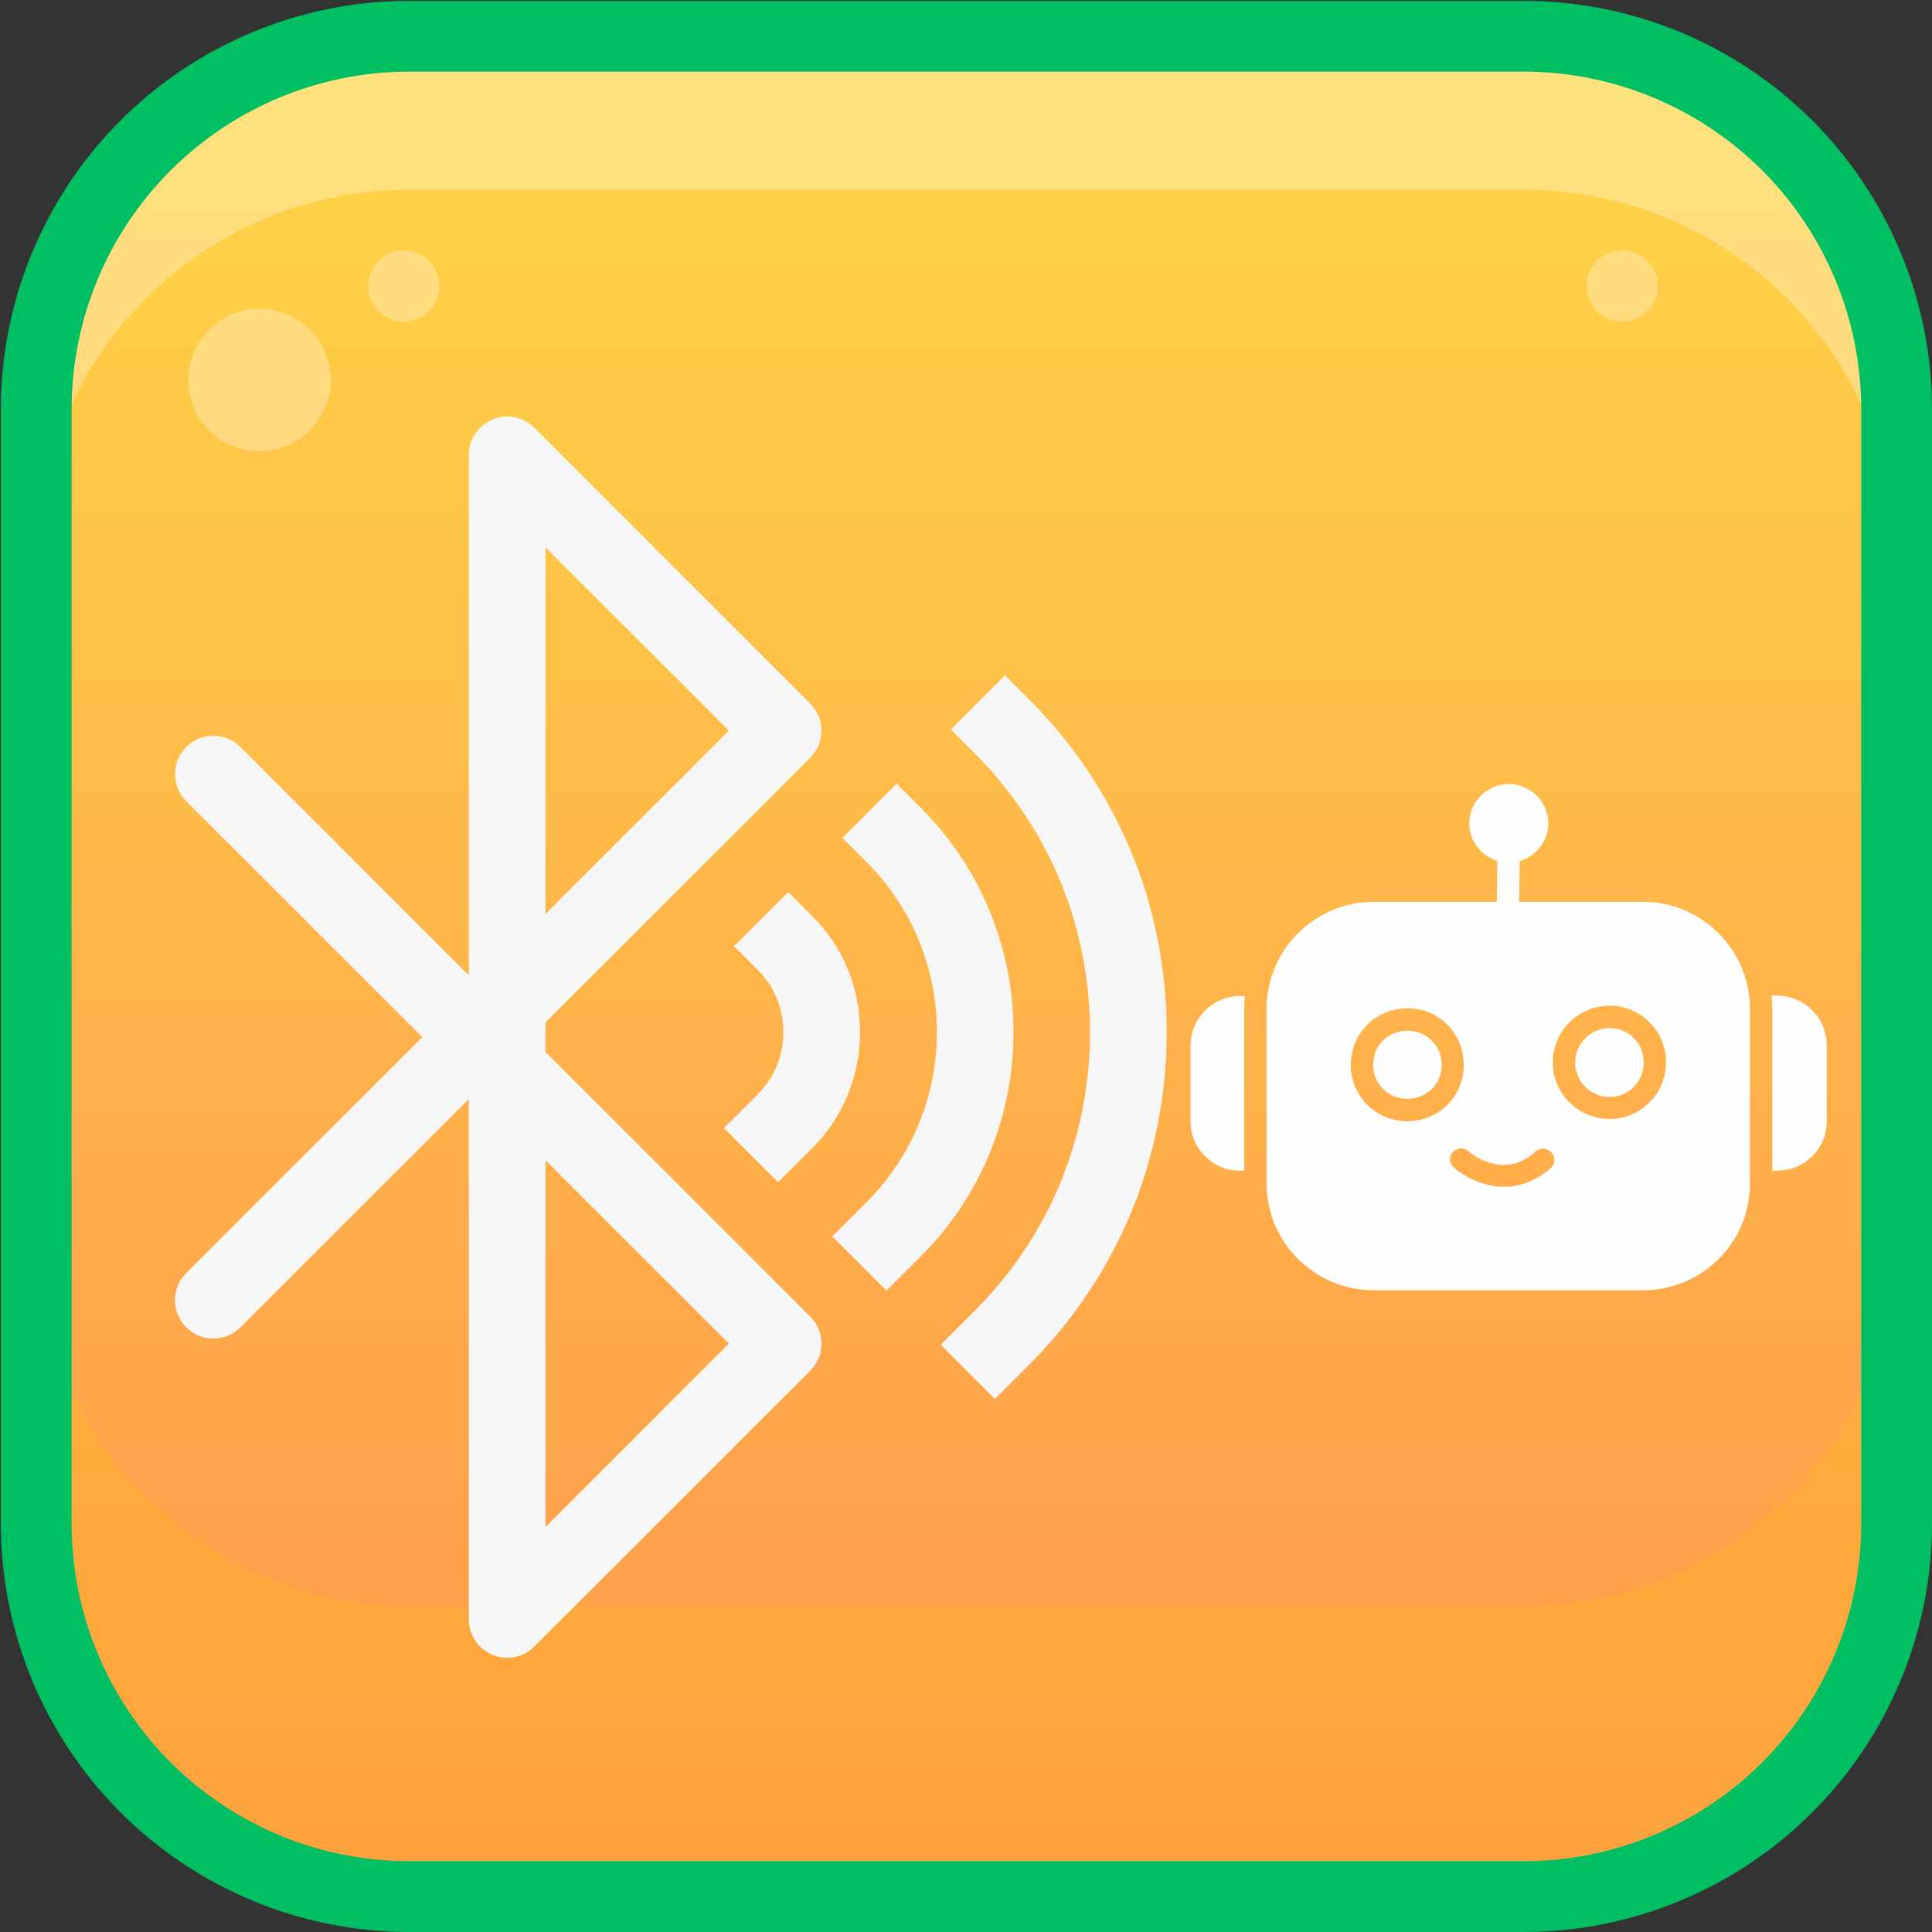 <svg xmlns="http://www.w3.org/2000/svg" xmlns:xlink="http://www.w3.org/1999/xlink" width="2053" zoomAndPan="magnify" viewBox="0 0 1539.75 1539.75" height="2053" preserveAspectRatio="xMidYMid meet" version="1.0"><rect x="0" y="0" width="1539.75" height="1539.75" fill="#333333" stroke="none"/><defs><filter x="0%" y="0%" width="100%" height="100%" id="14c67ff2f9"><feColorMatrix values="0 0 0 0 1 0 0 0 0 1 0 0 0 0 1 0 0 0 1 0" color-interpolation-filters="sRGB"/></filter><clipPath id="19af1f28cd"><path d="M 28 28 L 1512 28 L 1512 1512 L 28 1512 Z M 28 28 " clip-rule="nonzero"/></clipPath><clipPath id="4c65d0196c"><path d="M 325.883 28.875 L 1214.531 28.875 C 1219.391 28.875 1224.25 28.996 1229.102 29.234 C 1233.957 29.473 1238.805 29.828 1243.641 30.305 C 1248.48 30.781 1253.301 31.375 1258.109 32.09 C 1262.918 32.805 1267.707 33.633 1272.473 34.582 C 1277.238 35.531 1281.98 36.594 1286.695 37.777 C 1291.41 38.957 1296.094 40.254 1300.746 41.664 C 1305.398 43.074 1310.012 44.602 1314.586 46.238 C 1319.164 47.875 1323.699 49.625 1328.188 51.484 C 1332.68 53.344 1337.121 55.312 1341.516 57.391 C 1345.91 59.469 1350.25 61.652 1354.539 63.945 C 1358.824 66.238 1363.051 68.633 1367.223 71.133 C 1371.391 73.629 1375.496 76.23 1379.535 78.93 C 1383.578 81.629 1387.551 84.43 1391.457 87.324 C 1395.359 90.219 1399.191 93.211 1402.949 96.293 C 1406.707 99.375 1410.387 102.551 1413.988 105.816 C 1417.59 109.078 1421.109 112.43 1424.543 115.867 C 1427.98 119.305 1431.332 122.824 1434.598 126.426 C 1437.859 130.027 1441.035 133.707 1444.117 137.461 C 1447.203 141.219 1450.191 145.051 1453.086 148.957 C 1455.98 152.859 1458.781 156.832 1461.48 160.875 C 1464.18 164.914 1466.781 169.02 1469.281 173.191 C 1471.777 177.359 1474.176 181.586 1476.465 185.875 C 1478.758 190.16 1480.941 194.5 1483.02 198.895 C 1485.098 203.289 1487.066 207.73 1488.926 212.223 C 1490.789 216.711 1492.535 221.246 1494.172 225.824 C 1495.812 230.398 1497.336 235.016 1498.746 239.664 C 1500.156 244.316 1501.453 249 1502.633 253.715 C 1503.816 258.43 1504.879 263.172 1505.828 267.938 C 1506.777 272.707 1507.609 277.492 1508.32 282.301 C 1509.035 287.109 1509.629 291.934 1510.105 296.77 C 1510.582 301.605 1510.938 306.453 1511.18 311.309 C 1511.418 316.164 1511.535 321.02 1511.535 325.883 L 1511.535 1214.531 C 1511.535 1219.391 1511.418 1224.25 1511.18 1229.102 C 1510.938 1233.957 1510.582 1238.805 1510.105 1243.641 C 1509.629 1248.48 1509.035 1253.301 1508.32 1258.109 C 1507.609 1262.918 1506.777 1267.707 1505.828 1272.473 C 1504.879 1277.238 1503.816 1281.98 1502.633 1286.695 C 1501.453 1291.41 1500.156 1296.094 1498.746 1300.746 C 1497.336 1305.398 1495.812 1310.012 1494.172 1314.586 C 1492.535 1319.164 1490.789 1323.699 1488.926 1328.188 C 1487.066 1332.68 1485.098 1337.121 1483.02 1341.516 C 1480.941 1345.91 1478.758 1350.25 1476.465 1354.539 C 1474.176 1358.824 1471.777 1363.051 1469.281 1367.223 C 1466.781 1371.391 1464.18 1375.496 1461.48 1379.535 C 1458.781 1383.578 1455.98 1387.551 1453.086 1391.457 C 1450.191 1395.359 1447.203 1399.191 1444.117 1402.949 C 1441.035 1406.707 1437.859 1410.387 1434.598 1413.988 C 1431.332 1417.59 1427.98 1421.109 1424.543 1424.543 C 1421.109 1427.98 1417.59 1431.332 1413.988 1434.598 C 1410.387 1437.859 1406.707 1441.035 1402.949 1444.117 C 1399.191 1447.203 1395.359 1450.191 1391.457 1453.086 C 1387.551 1455.98 1383.578 1458.781 1379.539 1461.48 C 1375.496 1464.18 1371.391 1466.781 1367.223 1469.281 C 1363.051 1471.777 1358.824 1474.176 1354.539 1476.465 C 1350.25 1478.758 1345.91 1480.941 1341.516 1483.02 C 1337.121 1485.098 1332.68 1487.066 1328.188 1488.926 C 1323.699 1490.789 1319.164 1492.535 1314.586 1494.172 C 1310.012 1495.812 1305.398 1497.336 1300.746 1498.746 C 1296.094 1500.156 1291.41 1501.453 1286.695 1502.633 C 1281.98 1503.816 1277.238 1504.879 1272.473 1505.828 C 1267.707 1506.777 1262.918 1507.609 1258.109 1508.32 C 1253.301 1509.035 1248.48 1509.629 1243.641 1510.105 C 1238.805 1510.582 1233.957 1510.938 1229.102 1511.176 C 1224.25 1511.418 1219.391 1511.535 1214.531 1511.535 L 325.883 1511.535 C 321.02 1511.535 316.164 1511.418 311.309 1511.176 C 306.453 1510.938 301.605 1510.582 296.77 1510.105 C 291.934 1509.629 287.109 1509.035 282.301 1508.32 C 277.492 1507.609 272.707 1506.777 267.938 1505.828 C 263.172 1504.879 258.43 1503.816 253.715 1502.633 C 249 1501.453 244.316 1500.156 239.664 1498.746 C 235.016 1497.336 230.398 1495.812 225.824 1494.172 C 221.246 1492.535 216.711 1490.789 212.223 1488.926 C 207.73 1487.066 203.289 1485.098 198.895 1483.02 C 194.5 1480.941 190.16 1478.758 185.875 1476.465 C 181.586 1474.176 177.359 1471.777 173.191 1469.281 C 169.02 1466.781 164.914 1464.18 160.875 1461.48 C 156.832 1458.781 152.859 1455.98 148.957 1453.086 C 145.051 1450.191 141.219 1447.203 137.461 1444.117 C 133.707 1441.035 130.027 1437.859 126.426 1434.598 C 122.824 1431.332 119.305 1427.98 115.867 1424.543 C 112.43 1421.109 109.078 1417.59 105.816 1413.988 C 102.551 1410.387 99.375 1406.707 96.293 1402.949 C 93.211 1399.191 90.219 1395.359 87.324 1391.457 C 84.43 1387.551 81.629 1383.578 78.93 1379.539 C 76.23 1375.496 73.629 1371.391 71.133 1367.223 C 68.633 1363.051 66.238 1358.824 63.945 1354.539 C 61.652 1350.25 59.469 1345.91 57.391 1341.516 C 55.312 1337.121 53.344 1332.68 51.484 1328.188 C 49.625 1323.699 47.875 1319.164 46.238 1314.586 C 44.602 1310.012 43.074 1305.398 41.664 1300.746 C 40.254 1296.094 38.957 1291.41 37.777 1286.695 C 36.594 1281.98 35.531 1277.238 34.582 1272.473 C 33.633 1267.707 32.805 1262.918 32.09 1258.109 C 31.375 1253.301 30.781 1248.48 30.305 1243.641 C 29.828 1238.805 29.473 1233.957 29.234 1229.102 C 28.996 1224.25 28.875 1219.391 28.875 1214.531 L 28.875 325.883 C 28.875 321.02 28.996 316.164 29.234 311.309 C 29.473 306.453 29.828 301.605 30.305 296.77 C 30.781 291.934 31.375 287.109 32.09 282.301 C 32.805 277.492 33.633 272.707 34.582 267.938 C 35.531 263.172 36.594 258.43 37.777 253.715 C 38.957 249 40.254 244.316 41.664 239.664 C 43.074 235.016 44.602 230.398 46.238 225.824 C 47.875 221.246 49.625 216.711 51.484 212.223 C 53.344 207.73 55.312 203.289 57.391 198.895 C 59.469 194.5 61.652 190.16 63.945 185.875 C 66.238 181.586 68.633 177.359 71.133 173.191 C 73.629 169.02 76.23 164.914 78.93 160.875 C 81.629 156.832 84.43 152.859 87.324 148.957 C 90.219 145.051 93.211 141.219 96.293 137.461 C 99.375 133.707 102.551 130.027 105.816 126.426 C 109.078 122.824 112.43 119.305 115.867 115.867 C 119.305 112.43 122.824 109.078 126.426 105.816 C 130.027 102.551 133.707 99.375 137.461 96.293 C 141.219 93.211 145.051 90.219 148.957 87.324 C 152.859 84.43 156.832 81.629 160.875 78.93 C 164.914 76.23 169.02 73.629 173.191 71.133 C 177.359 68.633 181.586 66.238 185.875 63.945 C 190.16 61.652 194.5 59.469 198.895 57.391 C 203.289 55.312 207.73 53.344 212.223 51.484 C 216.711 49.625 221.246 47.875 225.824 46.238 C 230.398 44.602 235.016 43.074 239.664 41.664 C 244.316 40.254 249 38.957 253.715 37.777 C 258.43 36.594 263.172 35.531 267.938 34.582 C 272.707 33.633 277.492 32.805 282.301 32.09 C 287.109 31.375 291.934 30.781 296.77 30.305 C 301.605 29.828 306.453 29.473 311.309 29.234 C 316.164 28.996 321.02 28.875 325.883 28.875 Z M 325.883 28.875 " clip-rule="nonzero"/></clipPath><linearGradient x1="250" gradientTransform="matrix(3.761, 0, 0, 3.761, -170.044, -170.044)" y1="447.11" x2="250" gradientUnits="userSpaceOnUse" y2="52.89" id="8c7d6bd2a3"><stop stop-opacity="1" stop-color="rgb(100%, 59.599%, 29.799%)" offset="0"/><stop stop-opacity="1" stop-color="rgb(100%, 59.773%, 29.784%)" offset="0.016"/><stop stop-opacity="1" stop-color="rgb(100%, 60.123%, 29.755%)" offset="0.031"/><stop stop-opacity="1" stop-color="rgb(100%, 60.472%, 29.724%)" offset="0.047"/><stop stop-opacity="1" stop-color="rgb(100%, 60.823%, 29.695%)" offset="0.062"/><stop stop-opacity="1" stop-color="rgb(100%, 61.172%, 29.665%)" offset="0.078"/><stop stop-opacity="1" stop-color="rgb(100%, 61.522%, 29.636%)" offset="0.094"/><stop stop-opacity="1" stop-color="rgb(100%, 61.871%, 29.605%)" offset="0.109"/><stop stop-opacity="1" stop-color="rgb(100%, 62.221%, 29.576%)" offset="0.125"/><stop stop-opacity="1" stop-color="rgb(100%, 62.572%, 29.546%)" offset="0.141"/><stop stop-opacity="1" stop-color="rgb(100%, 62.921%, 29.517%)" offset="0.156"/><stop stop-opacity="1" stop-color="rgb(100%, 63.271%, 29.486%)" offset="0.172"/><stop stop-opacity="1" stop-color="rgb(100%, 63.62%, 29.457%)" offset="0.188"/><stop stop-opacity="1" stop-color="rgb(100%, 63.969%, 29.427%)" offset="0.203"/><stop stop-opacity="1" stop-color="rgb(100%, 64.319%, 29.398%)" offset="0.219"/><stop stop-opacity="1" stop-color="rgb(100%, 64.67%, 29.367%)" offset="0.234"/><stop stop-opacity="1" stop-color="rgb(100%, 65.019%, 29.338%)" offset="0.25"/><stop stop-opacity="1" stop-color="rgb(100%, 65.369%, 29.308%)" offset="0.266"/><stop stop-opacity="1" stop-color="rgb(100%, 65.718%, 29.279%)" offset="0.281"/><stop stop-opacity="1" stop-color="rgb(100%, 66.068%, 29.248%)" offset="0.297"/><stop stop-opacity="1" stop-color="rgb(100%, 66.418%, 29.219%)" offset="0.312"/><stop stop-opacity="1" stop-color="rgb(100%, 66.768%, 29.189%)" offset="0.328"/><stop stop-opacity="1" stop-color="rgb(100%, 67.117%, 29.16%)" offset="0.344"/><stop stop-opacity="1" stop-color="rgb(100%, 67.467%, 29.129%)" offset="0.359"/><stop stop-opacity="1" stop-color="rgb(100%, 67.816%, 29.1%)" offset="0.375"/><stop stop-opacity="1" stop-color="rgb(100%, 68.166%, 29.07%)" offset="0.391"/><stop stop-opacity="1" stop-color="rgb(100%, 68.517%, 29.041%)" offset="0.406"/><stop stop-opacity="1" stop-color="rgb(100%, 68.871%, 29.01%)" offset="0.422"/><stop stop-opacity="1" stop-color="rgb(100%, 69.151%, 28.984%)" offset="0.43"/><stop stop-opacity="1" stop-color="rgb(100%, 69.357%, 28.964%)" offset="0.438"/><stop stop-opacity="1" stop-color="rgb(100%, 69.563%, 28.943%)" offset="0.445"/><stop stop-opacity="1" stop-color="rgb(100%, 69.769%, 28.923%)" offset="0.453"/><stop stop-opacity="1" stop-color="rgb(100%, 69.975%, 28.903%)" offset="0.461"/><stop stop-opacity="1" stop-color="rgb(100%, 70.181%, 28.883%)" offset="0.469"/><stop stop-opacity="1" stop-color="rgb(100%, 70.387%, 28.862%)" offset="0.477"/><stop stop-opacity="1" stop-color="rgb(100%, 70.593%, 28.842%)" offset="0.484"/><stop stop-opacity="1" stop-color="rgb(100%, 70.799%, 28.822%)" offset="0.492"/><stop stop-opacity="1" stop-color="rgb(100%, 71.005%, 28.802%)" offset="0.5"/><stop stop-opacity="1" stop-color="rgb(100%, 71.211%, 28.781%)" offset="0.508"/><stop stop-opacity="1" stop-color="rgb(100%, 71.417%, 28.761%)" offset="0.516"/><stop stop-opacity="1" stop-color="rgb(100%, 71.625%, 28.741%)" offset="0.523"/><stop stop-opacity="1" stop-color="rgb(100%, 71.831%, 28.722%)" offset="0.531"/><stop stop-opacity="1" stop-color="rgb(100%, 72.037%, 28.7%)" offset="0.539"/><stop stop-opacity="1" stop-color="rgb(100%, 72.243%, 28.68%)" offset="0.547"/><stop stop-opacity="1" stop-color="rgb(100%, 72.449%, 28.661%)" offset="0.555"/><stop stop-opacity="1" stop-color="rgb(100%, 72.655%, 28.641%)" offset="0.562"/><stop stop-opacity="1" stop-color="rgb(100%, 72.861%, 28.619%)" offset="0.57"/><stop stop-opacity="1" stop-color="rgb(100%, 73.067%, 28.6%)" offset="0.578"/><stop stop-opacity="1" stop-color="rgb(100%, 73.273%, 28.58%)" offset="0.586"/><stop stop-opacity="1" stop-color="rgb(100%, 73.479%, 28.56%)" offset="0.594"/><stop stop-opacity="1" stop-color="rgb(100%, 73.685%, 28.539%)" offset="0.602"/><stop stop-opacity="1" stop-color="rgb(100%, 73.891%, 28.519%)" offset="0.609"/><stop stop-opacity="1" stop-color="rgb(100%, 74.097%, 28.499%)" offset="0.617"/><stop stop-opacity="1" stop-color="rgb(100%, 74.303%, 28.479%)" offset="0.625"/><stop stop-opacity="1" stop-color="rgb(100%, 74.509%, 28.458%)" offset="0.633"/><stop stop-opacity="1" stop-color="rgb(100%, 74.715%, 28.438%)" offset="0.641"/><stop stop-opacity="1" stop-color="rgb(100%, 74.922%, 28.418%)" offset="0.648"/><stop stop-opacity="1" stop-color="rgb(100%, 75.128%, 28.398%)" offset="0.656"/><stop stop-opacity="1" stop-color="rgb(100%, 75.334%, 28.378%)" offset="0.664"/><stop stop-opacity="1" stop-color="rgb(100%, 75.54%, 28.357%)" offset="0.672"/><stop stop-opacity="1" stop-color="rgb(100%, 75.746%, 28.337%)" offset="0.68"/><stop stop-opacity="1" stop-color="rgb(100%, 75.952%, 28.317%)" offset="0.688"/><stop stop-opacity="1" stop-color="rgb(100%, 76.158%, 28.297%)" offset="0.695"/><stop stop-opacity="1" stop-color="rgb(100%, 76.364%, 28.276%)" offset="0.703"/><stop stop-opacity="1" stop-color="rgb(100%, 76.57%, 28.256%)" offset="0.711"/><stop stop-opacity="1" stop-color="rgb(100%, 76.776%, 28.236%)" offset="0.719"/><stop stop-opacity="1" stop-color="rgb(100%, 76.982%, 28.217%)" offset="0.727"/><stop stop-opacity="1" stop-color="rgb(100%, 77.188%, 28.195%)" offset="0.734"/><stop stop-opacity="1" stop-color="rgb(100%, 77.394%, 28.175%)" offset="0.742"/><stop stop-opacity="1" stop-color="rgb(100%, 77.6%, 28.156%)" offset="0.75"/><stop stop-opacity="1" stop-color="rgb(100%, 77.806%, 28.136%)" offset="0.758"/><stop stop-opacity="1" stop-color="rgb(100%, 78.012%, 28.114%)" offset="0.766"/><stop stop-opacity="1" stop-color="rgb(100%, 78.22%, 28.094%)" offset="0.773"/><stop stop-opacity="1" stop-color="rgb(100%, 78.426%, 28.075%)" offset="0.781"/><stop stop-opacity="1" stop-color="rgb(100%, 78.632%, 28.055%)" offset="0.789"/><stop stop-opacity="1" stop-color="rgb(100%, 78.838%, 28.033%)" offset="0.797"/><stop stop-opacity="1" stop-color="rgb(100%, 79.044%, 28.014%)" offset="0.805"/><stop stop-opacity="1" stop-color="rgb(100%, 79.25%, 27.994%)" offset="0.812"/><stop stop-opacity="1" stop-color="rgb(100%, 79.456%, 27.974%)" offset="0.82"/><stop stop-opacity="1" stop-color="rgb(100%, 79.662%, 27.953%)" offset="0.828"/><stop stop-opacity="1" stop-color="rgb(100%, 79.868%, 27.933%)" offset="0.836"/><stop stop-opacity="1" stop-color="rgb(100%, 80.074%, 27.913%)" offset="0.844"/><stop stop-opacity="1" stop-color="rgb(100%, 80.28%, 27.893%)" offset="0.852"/><stop stop-opacity="1" stop-color="rgb(100%, 80.486%, 27.872%)" offset="0.859"/><stop stop-opacity="1" stop-color="rgb(100%, 80.692%, 27.852%)" offset="0.867"/><stop stop-opacity="1" stop-color="rgb(100%, 80.898%, 27.832%)" offset="0.875"/><stop stop-opacity="1" stop-color="rgb(100%, 81.104%, 27.812%)" offset="0.883"/><stop stop-opacity="1" stop-color="rgb(100%, 81.31%, 27.792%)" offset="0.891"/><stop stop-opacity="1" stop-color="rgb(100%, 81.517%, 27.771%)" offset="0.898"/><stop stop-opacity="1" stop-color="rgb(100%, 81.723%, 27.751%)" offset="0.906"/><stop stop-opacity="1" stop-color="rgb(100%, 81.929%, 27.731%)" offset="0.914"/><stop stop-opacity="1" stop-color="rgb(100%, 82.135%, 27.711%)" offset="0.922"/><stop stop-opacity="1" stop-color="rgb(100%, 82.341%, 27.69%)" offset="0.93"/><stop stop-opacity="1" stop-color="rgb(100%, 82.547%, 27.67%)" offset="0.938"/><stop stop-opacity="1" stop-color="rgb(100%, 82.753%, 27.65%)" offset="0.945"/><stop stop-opacity="1" stop-color="rgb(100%, 82.959%, 27.631%)" offset="0.953"/><stop stop-opacity="1" stop-color="rgb(100%, 83.165%, 27.609%)" offset="0.961"/><stop stop-opacity="1" stop-color="rgb(100%, 83.371%, 27.589%)" offset="0.969"/><stop stop-opacity="1" stop-color="rgb(100%, 83.577%, 27.57%)" offset="0.977"/><stop stop-opacity="1" stop-color="rgb(100%, 83.783%, 27.55%)" offset="0.984"/><stop stop-opacity="1" stop-color="rgb(100%, 83.989%, 27.528%)" offset="0.992"/><stop stop-opacity="1" stop-color="rgb(100%, 84.195%, 27.509%)" offset="1"/></linearGradient><mask id="6824fc03c5"><g filter="url(#14c67ff2f9)"><rect x="-153.975" width="1847.7" fill="#000000" y="-153.975" height="1847.7" fill-opacity="0.2"/></g></mask><clipPath id="981a4ec80f"><rect x="0" width="1491" y="0" height="536"/></clipPath><mask id="003cbaf6d7"><g filter="url(#14c67ff2f9)"><rect x="-153.975" width="1847.7" fill="#000000" y="-153.975" height="1847.7" fill-opacity="0.3"/></g></mask><clipPath id="896512453d"><rect x="0" width="1491" y="0" height="426"/></clipPath><clipPath id="84585e5b39"><path d="M 0.707 0.707 L 1539.5 0.707 L 1539.5 1539.5 L 0.707 1539.5 Z M 0.707 0.707 " clip-rule="nonzero"/></clipPath><mask id="a69223ca40"><g filter="url(#14c67ff2f9)"><rect x="-153.975" width="1847.7" fill="#000000" y="-153.975" height="1847.7" fill-opacity="0.3"/></g></mask><clipPath id="51aadd29d6"><path d="M 0.496 3 L 115 3 L 115 117 L 0.496 117 Z M 0.496 3 " clip-rule="nonzero"/></clipPath><clipPath id="5ddda04e83"><rect x="0" width="118" y="0" height="118"/></clipPath><mask id="5c85b3cead"><g filter="url(#14c67ff2f9)"><rect x="-153.975" width="1847.7" fill="#000000" y="-153.975" height="1847.7" fill-opacity="0.3"/></g></mask><clipPath id="351bb51ecc"><rect x="0" width="61" y="0" height="61"/></clipPath><mask id="c0c48cd81e"><g filter="url(#14c67ff2f9)"><rect x="-153.975" width="1847.7" fill="#000000" y="-153.975" height="1847.7" fill-opacity="0.3"/></g></mask><clipPath id="4973390316"><rect x="0" width="62" y="0" height="61"/></clipPath><clipPath id="d8399d72b3"><path d="M 1009 624.867 L 1395 624.867 L 1395 1028.367 L 1009 1028.367 Z M 1009 624.867 " clip-rule="nonzero"/></clipPath><clipPath id="6a21bda277"><path d="M 948.832 793 L 993 793 L 993 934 L 948.832 934 Z M 948.832 793 " clip-rule="nonzero"/></clipPath><clipPath id="47c2b4cf40"><path d="M 1411 793 L 1455.832 793 L 1455.832 934 L 1411 934 Z M 1411 793 " clip-rule="nonzero"/></clipPath><clipPath id="7b5f8db389"><path d="M 139 331.957 L 655 331.957 L 655 1321.207 L 139 1321.207 Z M 139 331.957 " clip-rule="nonzero"/></clipPath><clipPath id="95ec91f152"><path d="M 749.129 538 L 929.812 538 L 929.812 1115 L 749.129 1115 Z M 749.129 538 " clip-rule="nonzero"/></clipPath></defs><g clip-path="url(#19af1f28cd)"><g clip-path="url(#4c65d0196c)"><path fill="url(#8c7d6bd2a3)" d="M 28.875 28.875 L 28.875 1511.535 L 1511.535 1511.535 L 1511.535 28.875 Z M 28.875 28.875 " fill-rule="nonzero"/></g></g><g mask="url(#6824fc03c5)"><g transform="matrix(1, 0, 0, 1, 25, 980)"><g clip-path="url(#981a4ec80f)"><path fill="#fdc703" d="M 1189.531 300.047 L 300.883 300.047 C 296.02 300.047 291.16 299.926 286.301 299.688 C 281.445 299.449 276.598 299.094 271.758 298.617 C 266.918 298.141 262.094 297.543 257.285 296.832 C 252.477 296.117 247.688 295.285 242.918 294.336 C 238.148 293.387 233.406 292.324 228.688 291.141 C 223.969 289.961 219.285 288.664 214.633 287.254 C 209.98 285.84 205.363 284.316 200.785 282.68 C 196.207 281.039 191.672 279.289 187.18 277.43 C 182.688 275.57 178.242 273.598 173.848 271.52 C 169.449 269.441 165.109 267.254 160.82 264.961 C 156.531 262.672 152.301 260.273 148.133 257.773 C 143.961 255.273 139.855 252.676 135.812 249.973 C 131.77 247.27 127.793 244.473 123.887 241.574 C 119.98 238.68 116.148 235.688 112.391 232.602 C 108.633 229.52 104.953 226.344 101.348 223.078 C 97.746 219.812 94.227 216.461 90.785 213.023 C 87.348 209.582 83.996 206.062 80.73 202.461 C 77.465 198.855 74.289 195.176 71.207 191.418 C 68.121 187.66 65.129 183.828 62.234 179.922 C 59.336 176.016 56.539 172.039 53.836 167.996 C 51.133 163.953 48.535 159.848 46.035 155.676 C 43.535 151.508 41.137 147.277 38.848 142.988 C 36.555 138.699 34.367 134.359 32.289 129.961 C 30.211 125.566 28.242 121.121 26.379 116.629 C 24.52 112.137 22.77 107.602 21.133 103.023 C 19.492 98.445 17.969 93.828 16.555 89.176 C 15.145 84.523 13.848 79.84 12.668 75.121 C 11.484 70.406 10.422 65.66 9.473 60.891 C 8.523 56.125 7.691 51.332 6.98 46.523 C 6.266 41.715 5.672 36.891 5.195 32.051 C 4.715 27.211 4.359 22.363 4.121 17.508 C 3.883 12.648 3.762 7.789 3.762 2.926 L 3.762 234.418 C 3.762 239.281 3.883 244.141 4.121 248.996 C 4.359 253.852 4.715 258.699 5.195 263.539 C 5.672 268.379 6.266 273.203 6.98 278.012 C 7.691 282.824 8.523 287.613 9.473 292.383 C 10.422 297.152 11.484 301.895 12.668 306.609 C 13.848 311.328 15.145 316.012 16.555 320.664 C 17.969 325.32 19.492 329.934 21.133 334.512 C 22.77 339.09 24.52 343.625 26.379 348.117 C 28.242 352.613 30.211 357.055 32.289 361.453 C 34.367 365.848 36.555 370.188 38.848 374.477 C 41.137 378.766 43.535 382.996 46.035 387.168 C 48.535 391.336 51.133 395.445 53.836 399.488 C 56.539 403.531 59.336 407.504 62.234 411.41 C 65.129 415.316 68.121 419.148 71.207 422.906 C 74.289 426.664 77.465 430.348 80.73 433.949 C 83.996 437.551 87.348 441.074 90.785 444.512 C 94.227 447.949 97.746 451.301 101.348 454.566 C 104.953 457.832 108.633 461.008 112.391 464.094 C 116.148 467.176 119.98 470.168 123.887 473.066 C 127.793 475.961 131.77 478.762 135.812 481.461 C 139.855 484.164 143.961 486.766 148.133 489.266 C 152.301 491.766 156.531 494.16 160.82 496.453 C 165.109 498.742 169.449 500.93 173.848 503.008 C 178.242 505.086 182.688 507.059 187.18 508.918 C 191.672 510.781 196.207 512.527 200.785 514.168 C 205.363 515.805 209.98 517.332 214.633 518.742 C 219.285 520.152 223.969 521.449 228.688 522.633 C 233.402 523.812 238.148 524.879 242.918 525.828 C 247.684 526.773 252.477 527.605 257.285 528.32 C 262.094 529.031 266.918 529.629 271.758 530.105 C 276.598 530.582 281.445 530.938 286.301 531.176 C 291.16 531.418 296.02 531.535 300.883 531.535 L 1189.531 531.535 C 1194.391 531.535 1199.254 531.418 1204.109 531.176 C 1208.965 530.938 1213.812 530.582 1218.652 530.105 C 1223.492 529.629 1228.316 529.031 1233.125 528.32 C 1237.938 527.605 1242.727 526.773 1247.496 525.828 C 1252.266 524.879 1257.008 523.812 1261.723 522.633 C 1266.441 521.449 1271.125 520.152 1275.777 518.742 C 1280.434 517.332 1285.047 515.805 1289.625 514.168 C 1294.203 512.527 1298.738 510.781 1303.23 508.918 C 1307.723 507.059 1312.168 505.086 1316.562 503.008 C 1320.961 500.93 1325.301 498.742 1329.59 496.453 C 1333.879 494.16 1338.109 491.766 1342.277 489.266 C 1346.449 486.766 1350.559 484.164 1354.602 481.461 C 1358.645 478.762 1362.617 475.961 1366.523 473.066 C 1370.43 470.168 1374.262 467.176 1378.02 464.094 C 1381.777 461.008 1385.461 457.832 1389.062 454.566 C 1392.664 451.301 1396.188 447.949 1399.625 444.512 C 1403.062 441.074 1406.414 437.551 1409.68 433.949 C 1412.945 430.348 1416.121 426.664 1419.207 422.906 C 1422.289 419.148 1425.281 415.316 1428.176 411.41 C 1431.074 407.504 1433.875 403.531 1436.574 399.488 C 1439.277 395.445 1441.875 391.336 1444.375 387.168 C 1446.875 382.996 1449.273 378.766 1451.566 374.477 C 1453.855 370.188 1456.043 365.848 1458.121 361.453 C 1460.199 357.055 1462.172 352.613 1464.031 348.117 C 1465.891 343.625 1467.641 339.09 1469.281 334.512 C 1470.918 329.934 1472.441 325.32 1473.855 320.664 C 1475.266 316.012 1476.562 311.328 1477.746 306.609 C 1478.926 301.895 1479.992 297.152 1480.941 292.383 C 1481.887 287.613 1482.719 282.824 1483.434 278.012 C 1484.145 273.203 1484.742 268.379 1485.219 263.539 C 1485.695 258.699 1486.051 253.852 1486.289 248.996 C 1486.531 244.141 1486.648 239.281 1486.648 234.418 L 1486.648 3.039 C 1486.648 7.902 1486.527 12.762 1486.285 17.617 C 1486.047 22.473 1485.688 27.316 1485.207 32.156 C 1484.73 36.992 1484.133 41.816 1483.418 46.625 C 1482.703 51.434 1481.871 56.223 1480.922 60.988 C 1479.969 65.758 1478.902 70.5 1477.723 75.215 C 1476.539 79.93 1475.242 84.613 1473.828 89.266 C 1472.414 93.918 1470.891 98.531 1469.25 103.105 C 1467.613 107.684 1465.859 112.219 1464 116.707 C 1462.137 121.199 1460.168 125.641 1458.086 130.035 C 1456.008 134.43 1453.82 138.77 1451.527 143.059 C 1449.234 147.344 1446.84 151.57 1444.34 155.742 C 1441.84 159.91 1439.238 164.016 1436.535 168.055 C 1433.836 172.098 1431.035 176.07 1428.137 179.977 C 1425.242 183.879 1422.25 187.711 1419.164 191.465 C 1416.082 195.223 1412.906 198.902 1409.641 202.504 C 1406.375 206.105 1403.023 209.625 1399.586 213.062 C 1396.148 216.5 1392.625 219.848 1389.023 223.113 C 1385.422 226.379 1381.742 229.551 1377.98 232.637 C 1374.223 235.719 1370.391 238.707 1366.488 241.602 C 1362.582 244.5 1358.609 247.297 1354.566 249.996 C 1350.523 252.695 1346.418 255.297 1342.246 257.793 C 1338.078 260.293 1333.848 262.688 1329.559 264.98 C 1325.273 267.27 1320.93 269.457 1316.535 271.535 C 1312.141 273.613 1307.699 275.582 1303.207 277.441 C 1298.715 279.301 1294.18 281.051 1289.602 282.688 C 1285.027 284.324 1280.41 285.848 1275.758 287.258 C 1271.105 288.668 1266.422 289.965 1261.707 291.145 C 1256.992 292.328 1252.25 293.391 1247.48 294.34 C 1242.715 295.289 1237.926 296.117 1233.117 296.832 C 1228.309 297.547 1223.484 298.141 1218.645 298.617 C 1213.809 299.094 1208.961 299.449 1204.105 299.688 C 1199.25 299.926 1194.391 300.047 1189.531 300.047 Z M 1189.531 300.047 " fill-opacity="1" fill-rule="nonzero"/></g></g></g><g mask="url(#003cbaf6d7)"><g transform="matrix(1, 0, 0, 1, 25, 25)"><g clip-path="url(#896512453d)"><path fill="#ffffff" d="M 1189.531 3.875 L 300.883 3.875 C 296.02 3.875 291.16 3.996 286.301 4.234 C 281.445 4.473 276.598 4.828 271.758 5.305 C 266.918 5.781 262.094 6.379 257.285 7.09 C 252.477 7.805 247.688 8.637 242.918 9.586 C 238.148 10.531 233.406 11.598 228.688 12.781 C 223.969 13.961 219.285 15.258 214.633 16.668 C 209.98 18.082 205.363 19.605 200.785 21.242 C 196.207 22.883 191.672 24.633 187.18 26.492 C 182.688 28.352 178.242 30.324 173.848 32.402 C 169.449 34.48 165.109 36.668 160.82 38.957 C 156.531 41.25 152.301 43.648 148.133 46.148 C 143.961 48.648 139.855 51.246 135.812 53.949 C 131.77 56.652 127.793 59.449 123.887 62.348 C 119.98 65.242 116.148 68.234 112.391 71.316 C 108.633 74.402 104.953 77.578 101.348 80.844 C 97.746 84.109 94.227 87.461 90.785 90.898 C 87.348 94.336 83.996 97.859 80.73 101.461 C 77.465 105.062 74.289 108.746 71.207 112.504 C 68.121 116.262 65.129 120.094 62.234 124 C 59.336 127.906 56.539 131.879 53.836 135.926 C 51.133 139.969 48.535 144.074 46.035 148.246 C 43.535 152.414 41.137 156.645 38.848 160.934 C 36.555 165.223 34.367 169.562 32.289 173.961 C 30.211 178.355 28.242 182.801 26.379 187.293 C 24.52 191.785 22.77 196.32 21.133 200.898 C 19.492 205.477 17.969 210.094 16.555 214.746 C 15.145 219.398 13.848 224.082 12.668 228.801 C 11.484 233.516 10.422 238.262 9.473 243.027 C 8.523 247.797 7.691 252.59 6.98 257.398 C 6.266 262.207 5.672 267.031 5.195 271.871 C 4.715 276.711 4.359 281.559 4.121 286.414 C 3.883 291.273 3.762 296.133 3.762 300.996 L 3.762 423.301 C 3.762 418.438 3.883 413.578 4.121 408.723 C 4.359 403.867 4.715 399.02 5.195 394.18 C 5.672 389.34 6.266 384.516 6.98 379.707 C 7.691 374.895 8.523 370.105 9.473 365.336 C 10.422 360.566 11.484 355.824 12.668 351.109 C 13.848 346.391 15.145 341.707 16.555 337.055 C 17.969 332.398 19.492 327.785 21.133 323.207 C 22.77 318.629 24.52 314.094 26.379 309.598 C 28.242 305.105 30.211 300.664 32.289 296.266 C 34.367 291.871 36.555 287.531 38.848 283.242 C 41.137 278.953 43.535 274.723 46.035 270.551 C 48.535 266.383 51.133 262.273 53.836 258.23 C 56.539 254.188 59.336 250.215 62.234 246.309 C 65.129 242.402 68.121 238.57 71.207 234.812 C 74.289 231.055 77.465 227.371 80.73 223.77 C 83.996 220.168 87.348 216.645 90.785 213.207 C 94.227 209.77 97.746 206.418 101.348 203.152 C 104.953 199.887 108.633 196.711 112.391 193.625 C 116.148 190.543 119.98 187.551 123.887 184.652 C 127.793 181.758 131.77 178.957 135.812 176.258 C 139.855 173.555 143.961 170.953 148.133 168.453 C 152.301 165.953 156.531 163.559 160.82 161.266 C 165.109 158.973 169.449 156.789 173.848 154.711 C 178.242 152.629 182.688 150.66 187.18 148.801 C 191.672 146.938 196.207 145.191 200.785 143.551 C 205.363 141.914 209.98 140.387 214.633 138.977 C 219.285 137.566 223.969 136.27 228.688 135.086 C 233.406 133.906 238.148 132.84 242.918 131.891 C 247.688 130.945 252.477 130.113 257.285 129.398 C 262.094 128.684 266.918 128.09 271.758 127.613 C 276.598 127.137 281.445 126.781 286.301 126.543 C 291.16 126.301 296.02 126.184 300.883 126.184 L 1189.531 126.184 C 1194.391 126.184 1199.254 126.301 1204.109 126.543 C 1208.965 126.781 1213.812 127.137 1218.652 127.613 C 1223.492 128.09 1228.316 128.684 1233.125 129.398 C 1237.938 130.113 1242.727 130.945 1247.496 131.891 C 1252.266 132.84 1257.008 133.906 1261.723 135.086 C 1266.441 136.27 1271.125 137.566 1275.777 138.977 C 1280.434 140.387 1285.047 141.914 1289.625 143.551 C 1294.203 145.191 1298.738 146.938 1303.23 148.801 C 1307.723 150.66 1312.168 152.629 1316.562 154.711 C 1320.961 156.789 1325.301 158.973 1329.59 161.266 C 1333.879 163.559 1338.109 165.953 1342.277 168.453 C 1346.449 170.953 1350.559 173.555 1354.602 176.258 C 1358.645 178.957 1362.617 181.758 1366.523 184.652 C 1370.43 187.551 1374.262 190.543 1378.02 193.625 C 1381.777 196.711 1385.461 199.887 1389.062 203.152 C 1392.664 206.418 1396.188 209.77 1399.625 213.207 C 1403.062 216.645 1406.414 220.168 1409.68 223.77 C 1412.945 227.371 1416.121 231.055 1419.207 234.812 C 1422.289 238.57 1425.281 242.402 1428.176 246.309 C 1431.074 250.215 1433.875 254.188 1436.574 258.23 C 1439.277 262.273 1441.875 266.383 1444.375 270.551 C 1446.875 274.723 1449.273 278.953 1451.566 283.242 C 1453.855 287.531 1456.043 291.871 1458.121 296.266 C 1460.199 300.664 1462.172 305.105 1464.031 309.598 C 1465.891 314.094 1467.641 318.629 1469.281 323.207 C 1470.918 327.785 1472.441 332.398 1473.855 337.055 C 1475.266 341.707 1476.562 346.391 1477.746 351.109 C 1478.926 355.824 1479.992 360.566 1480.941 365.336 C 1481.887 370.105 1482.719 374.895 1483.434 379.707 C 1484.145 384.516 1484.742 389.34 1485.219 394.18 C 1485.695 399.02 1486.051 403.867 1486.289 408.723 C 1486.531 413.578 1486.648 418.438 1486.648 423.301 L 1486.648 300.883 C 1486.648 296.02 1486.527 291.16 1486.285 286.305 C 1486.047 281.449 1485.688 276.605 1485.207 271.766 C 1484.73 266.93 1484.133 262.105 1483.418 257.297 C 1482.703 252.488 1481.871 247.699 1480.922 242.934 C 1479.969 238.164 1478.902 233.422 1477.723 228.707 C 1476.539 223.992 1475.242 219.309 1473.828 214.656 C 1472.414 210.008 1470.891 205.391 1469.25 200.816 C 1467.613 196.238 1465.859 191.703 1464 187.215 C 1462.137 182.723 1460.168 178.281 1458.086 173.887 C 1456.008 169.492 1453.82 165.152 1451.527 160.863 C 1449.234 156.578 1446.84 152.352 1444.34 148.18 C 1441.84 144.012 1439.238 139.906 1436.535 135.867 C 1433.836 131.824 1431.035 127.852 1428.137 123.945 C 1425.242 120.043 1422.25 116.211 1419.164 112.457 C 1416.082 108.699 1412.906 105.02 1409.641 101.418 C 1406.375 97.816 1403.023 94.297 1399.586 90.859 C 1396.148 87.422 1392.625 84.074 1389.023 80.809 C 1385.422 77.543 1381.742 74.371 1377.98 71.285 C 1374.223 68.203 1370.391 65.215 1366.488 62.32 C 1362.582 59.422 1358.609 56.625 1354.566 53.926 C 1350.523 51.227 1346.418 48.625 1342.246 46.129 C 1338.078 43.629 1333.848 41.234 1329.559 38.941 C 1325.273 36.652 1320.93 34.465 1316.535 32.387 C 1312.141 30.309 1307.699 28.34 1303.207 26.48 C 1298.715 24.621 1294.18 22.871 1289.602 21.234 C 1285.027 19.598 1280.41 18.074 1275.758 16.664 C 1271.105 15.254 1266.422 13.957 1261.707 12.777 C 1256.992 11.594 1252.25 10.531 1247.48 9.582 C 1242.715 8.633 1237.926 7.805 1233.117 7.09 C 1228.309 6.375 1223.484 5.781 1218.645 5.305 C 1213.809 4.828 1208.961 4.473 1204.105 4.234 C 1199.25 3.996 1194.391 3.875 1189.531 3.875 Z M 1189.531 3.875 " fill-opacity="1" fill-rule="nonzero"/></g></g></g><g clip-path="url(#84585e5b39)"><path fill="#00bf63" d="M 1214.531 1539.742 L 325.883 1539.742 C 320.562 1539.738 315.242 1539.602 309.93 1539.332 C 304.617 1539.066 299.312 1538.672 294.016 1538.145 C 288.723 1537.617 283.445 1536.961 278.18 1536.176 C 272.918 1535.391 267.68 1534.477 262.461 1533.434 C 257.242 1532.391 252.055 1531.219 246.895 1529.922 C 241.734 1528.625 236.609 1527.203 231.52 1525.656 C 226.43 1524.105 221.379 1522.434 216.371 1520.641 C 211.363 1518.844 206.402 1516.926 201.484 1514.887 C 196.57 1512.848 191.711 1510.691 186.902 1508.414 C 182.094 1506.137 177.344 1503.742 172.652 1501.23 C 167.961 1498.723 163.332 1496.098 158.77 1493.359 C 154.207 1490.625 149.715 1487.777 145.293 1484.82 C 140.867 1481.863 136.52 1478.797 132.246 1475.629 C 127.973 1472.457 123.781 1469.184 119.668 1465.809 C 115.559 1462.434 111.531 1458.957 107.586 1455.383 C 103.645 1451.812 99.793 1448.145 96.031 1444.379 C 92.27 1440.617 88.602 1436.766 85.027 1432.824 C 81.453 1428.883 77.98 1424.855 74.602 1420.742 C 71.227 1416.629 67.953 1412.438 64.785 1408.164 C 61.613 1403.891 58.551 1399.543 55.59 1395.121 C 52.633 1390.695 49.789 1386.203 47.051 1381.641 C 44.312 1377.078 41.691 1372.453 39.18 1367.762 C 36.668 1363.07 34.277 1358.32 32 1353.512 C 29.723 1348.703 27.562 1343.84 25.523 1338.926 C 23.484 1334.012 21.566 1329.051 19.773 1324.039 C 17.977 1319.031 16.305 1313.984 14.758 1308.891 C 13.207 1303.801 11.785 1298.676 10.488 1293.516 C 9.191 1288.355 8.023 1283.168 6.98 1277.949 C 5.938 1272.73 5.023 1267.492 4.238 1262.23 C 3.449 1256.969 2.793 1251.688 2.27 1246.395 C 1.742 1241.102 1.344 1235.797 1.078 1230.48 C 0.812 1225.168 0.676 1219.852 0.668 1214.531 L 0.668 325.883 C 0.676 320.562 0.812 315.242 1.078 309.93 C 1.344 304.617 1.742 299.312 2.27 294.016 C 2.797 288.723 3.453 283.445 4.238 278.18 C 5.023 272.918 5.938 267.68 6.98 262.461 C 8.023 257.242 9.191 252.055 10.488 246.895 C 11.785 241.734 13.207 236.609 14.758 231.52 C 16.305 226.43 17.977 221.379 19.773 216.371 C 21.566 211.363 23.484 206.402 25.523 201.484 C 27.562 196.57 29.723 191.711 32 186.902 C 34.277 182.094 36.668 177.344 39.18 172.652 C 41.691 167.961 44.312 163.332 47.051 158.77 C 49.789 154.207 52.633 149.715 55.594 145.293 C 58.551 140.867 61.613 136.52 64.785 132.246 C 67.953 127.973 71.227 123.781 74.602 119.668 C 77.98 115.559 81.453 111.531 85.027 107.586 C 88.602 103.645 92.27 99.793 96.031 96.031 C 99.793 92.27 103.645 88.602 107.586 85.027 C 111.531 81.453 115.559 77.98 119.668 74.602 C 123.781 71.227 127.973 67.953 132.246 64.785 C 136.52 61.613 140.867 58.551 145.293 55.59 C 149.715 52.633 154.207 49.789 158.77 47.051 C 163.332 44.312 167.961 41.691 172.652 39.18 C 177.344 36.668 182.094 34.277 186.902 32 C 191.711 29.723 196.57 27.562 201.484 25.523 C 206.402 23.484 211.363 21.566 216.371 19.773 C 221.379 17.977 226.43 16.305 231.52 14.758 C 236.609 13.207 241.734 11.785 246.895 10.488 C 252.055 9.191 257.242 8.023 262.461 6.98 C 267.68 5.938 272.918 5.023 278.18 4.238 C 283.445 3.449 288.723 2.793 294.016 2.27 C 299.312 1.742 304.617 1.344 309.93 1.078 C 315.242 0.812 320.562 0.676 325.883 0.668 L 1214.531 0.668 C 1219.852 0.676 1225.168 0.812 1230.48 1.078 C 1235.797 1.344 1241.102 1.742 1246.395 2.27 C 1251.688 2.793 1256.969 3.449 1262.23 4.238 C 1267.492 5.023 1272.734 5.938 1277.949 6.98 C 1283.168 8.023 1288.355 9.191 1293.516 10.488 C 1298.676 11.785 1303.801 13.207 1308.891 14.758 C 1313.984 16.305 1319.031 17.977 1324.039 19.773 C 1329.051 21.566 1334.012 23.484 1338.926 25.523 C 1343.84 27.562 1348.703 29.723 1353.512 32 C 1358.32 34.277 1363.07 36.668 1367.762 39.18 C 1372.453 41.691 1377.078 44.312 1381.641 47.051 C 1386.203 49.789 1390.695 52.633 1395.121 55.59 C 1399.543 58.551 1403.891 61.613 1408.164 64.785 C 1412.438 67.953 1416.629 71.227 1420.742 74.602 C 1424.855 77.98 1428.883 81.453 1432.824 85.027 C 1436.766 88.602 1440.617 92.27 1444.379 96.031 C 1448.145 99.793 1451.812 103.645 1455.383 107.586 C 1458.957 111.531 1462.434 115.559 1465.809 119.668 C 1469.184 123.781 1472.457 127.973 1475.629 132.246 C 1478.797 136.52 1481.863 140.867 1484.82 145.293 C 1487.777 149.715 1490.625 154.207 1493.359 158.77 C 1496.098 163.332 1498.723 167.961 1501.23 172.652 C 1503.742 177.344 1506.137 182.094 1508.414 186.902 C 1510.691 191.711 1512.848 196.57 1514.887 201.484 C 1516.926 206.402 1518.844 211.363 1520.641 216.371 C 1522.434 221.379 1524.105 226.43 1525.656 231.52 C 1527.203 236.609 1528.625 241.734 1529.922 246.895 C 1531.219 252.055 1532.391 257.242 1533.434 262.461 C 1534.477 267.68 1535.391 272.918 1536.176 278.18 C 1536.961 283.445 1537.617 288.723 1538.145 294.016 C 1538.672 299.312 1539.066 304.617 1539.332 309.93 C 1539.602 315.242 1539.738 320.562 1539.742 325.883 L 1539.742 1214.531 C 1539.738 1219.852 1539.602 1225.168 1539.332 1230.48 C 1539.066 1235.797 1538.672 1241.102 1538.145 1246.395 C 1537.617 1251.688 1536.961 1256.969 1536.176 1262.23 C 1535.391 1267.492 1534.477 1272.73 1533.434 1277.949 C 1532.391 1283.168 1531.219 1288.355 1529.922 1293.516 C 1528.625 1298.676 1527.203 1303.801 1525.656 1308.891 C 1524.105 1313.984 1522.434 1319.031 1520.641 1324.043 C 1518.844 1329.051 1516.926 1334.012 1514.887 1338.926 C 1512.848 1343.84 1510.691 1348.703 1508.414 1353.512 C 1506.137 1358.32 1503.742 1363.07 1501.23 1367.762 C 1498.723 1372.453 1496.098 1377.078 1493.359 1381.641 C 1490.625 1386.203 1487.777 1390.695 1484.82 1395.121 C 1481.863 1399.543 1478.797 1403.891 1475.629 1408.164 C 1472.457 1412.438 1469.184 1416.629 1465.809 1420.742 C 1462.434 1424.855 1458.957 1428.883 1455.383 1432.824 C 1451.812 1436.766 1448.145 1440.617 1444.379 1444.379 C 1440.617 1448.145 1436.766 1451.812 1432.824 1455.383 C 1428.883 1458.957 1424.855 1462.434 1420.742 1465.809 C 1416.629 1469.184 1412.438 1472.457 1408.164 1475.629 C 1403.891 1478.797 1399.543 1481.863 1395.121 1484.82 C 1390.695 1487.777 1386.203 1490.625 1381.641 1493.359 C 1377.078 1496.098 1372.453 1498.723 1367.762 1501.23 C 1363.07 1503.742 1358.32 1506.137 1353.512 1508.414 C 1348.703 1510.691 1343.84 1512.848 1338.926 1514.887 C 1334.012 1516.926 1329.051 1518.844 1324.039 1520.641 C 1319.031 1522.434 1313.984 1524.105 1308.891 1525.656 C 1303.801 1527.203 1298.676 1528.625 1293.516 1529.922 C 1288.355 1531.219 1283.168 1532.391 1277.949 1533.434 C 1272.734 1534.477 1267.492 1535.391 1262.23 1536.176 C 1256.969 1536.961 1251.688 1537.617 1246.395 1538.145 C 1241.102 1538.672 1235.797 1539.066 1230.48 1539.332 C 1225.168 1539.602 1219.852 1539.738 1214.531 1539.742 Z M 325.883 57.082 C 321.484 57.086 317.09 57.199 312.695 57.422 C 308.305 57.641 303.922 57.969 299.543 58.406 C 295.168 58.84 290.805 59.383 286.457 60.031 C 282.105 60.68 277.773 61.438 273.461 62.297 C 269.148 63.16 264.859 64.125 260.598 65.199 C 256.332 66.27 252.094 67.445 247.887 68.727 C 243.68 70.004 239.504 71.387 235.367 72.871 C 231.227 74.355 227.125 75.938 223.062 77.625 C 219 79.309 214.984 81.094 211.008 82.977 C 207.035 84.859 203.109 86.836 199.23 88.91 C 195.352 90.984 191.527 93.152 187.758 95.418 C 183.984 97.68 180.273 100.031 176.617 102.477 C 172.961 104.922 169.367 107.453 165.836 110.074 C 162.305 112.695 158.836 115.398 155.438 118.188 C 152.039 120.98 148.711 123.852 145.453 126.805 C 142.195 129.758 139.012 132.789 135.898 135.898 C 132.789 139.012 129.758 142.195 126.805 145.453 C 123.852 148.711 120.98 152.039 118.188 155.438 C 115.398 158.836 112.695 162.305 110.074 165.836 C 107.453 169.367 104.922 172.961 102.477 176.617 C 100.031 180.273 97.68 183.984 95.418 187.758 C 93.152 191.527 90.984 195.352 88.91 199.23 C 86.836 203.109 84.859 207.035 82.977 211.008 C 81.094 214.984 79.309 219 77.625 223.062 C 75.938 227.125 74.355 231.227 72.871 235.367 C 71.387 239.504 70.004 243.68 68.727 247.887 C 67.445 252.094 66.27 256.332 65.199 260.598 C 64.125 264.859 63.16 269.148 62.297 273.461 C 61.438 277.773 60.68 282.105 60.031 286.457 C 59.383 290.805 58.84 295.168 58.406 299.543 C 57.969 303.922 57.641 308.305 57.422 312.695 C 57.199 317.09 57.09 321.484 57.082 325.883 L 57.082 1214.531 C 57.09 1218.926 57.199 1223.324 57.422 1227.715 C 57.641 1232.105 57.969 1236.492 58.406 1240.867 C 58.84 1245.242 59.383 1249.605 60.031 1253.957 C 60.68 1258.305 61.438 1262.637 62.297 1266.949 C 63.16 1271.262 64.125 1275.551 65.199 1279.816 C 66.27 1284.082 67.445 1288.316 68.727 1292.523 C 70.004 1296.73 71.387 1300.906 72.871 1305.047 C 74.355 1309.184 75.938 1313.285 77.625 1317.348 C 79.309 1321.41 81.094 1325.43 82.977 1329.402 C 84.859 1333.379 86.836 1337.305 88.91 1341.18 C 90.984 1345.059 93.152 1348.883 95.418 1352.652 C 97.68 1356.426 100.031 1360.141 102.477 1363.797 C 104.922 1367.449 107.453 1371.043 110.074 1374.578 C 112.695 1378.109 115.398 1381.574 118.188 1384.973 C 120.98 1388.371 123.852 1391.699 126.805 1394.961 C 129.758 1398.219 132.789 1401.402 135.898 1404.512 C 139.012 1407.621 142.195 1410.652 145.453 1413.605 C 148.711 1416.559 152.039 1419.43 155.438 1422.223 C 158.836 1425.012 162.305 1427.719 165.836 1430.336 C 169.367 1432.957 172.961 1435.492 176.617 1437.934 C 180.273 1440.379 183.984 1442.734 187.758 1444.996 C 191.527 1447.258 195.352 1449.426 199.23 1451.5 C 203.109 1453.574 207.035 1455.555 211.008 1457.434 C 214.984 1459.316 219 1461.102 223.062 1462.785 C 227.125 1464.473 231.227 1466.055 235.367 1467.539 C 239.504 1469.023 243.68 1470.406 247.887 1471.688 C 252.094 1472.965 256.332 1474.141 260.598 1475.215 C 264.859 1476.285 269.148 1477.25 273.461 1478.113 C 277.773 1478.977 282.105 1479.73 286.457 1480.379 C 290.805 1481.027 295.168 1481.57 299.543 1482.008 C 303.922 1482.441 308.305 1482.77 312.695 1482.988 C 317.09 1483.211 321.484 1483.324 325.883 1483.328 L 1214.531 1483.328 C 1218.926 1483.324 1223.324 1483.211 1227.715 1482.988 C 1232.105 1482.77 1236.492 1482.441 1240.867 1482.008 C 1245.242 1481.57 1249.605 1481.027 1253.957 1480.379 C 1258.305 1479.73 1262.637 1478.977 1266.949 1478.113 C 1271.262 1477.25 1275.551 1476.285 1279.816 1475.215 C 1284.082 1474.141 1288.316 1472.965 1292.523 1471.688 C 1296.73 1470.406 1300.906 1469.023 1305.047 1467.539 C 1309.184 1466.059 1313.285 1464.473 1317.348 1462.785 C 1321.41 1461.102 1325.43 1459.316 1329.402 1457.438 C 1333.379 1455.555 1337.305 1453.574 1341.18 1451.5 C 1345.059 1449.426 1348.883 1447.258 1352.652 1444.996 C 1356.426 1442.734 1360.141 1440.379 1363.797 1437.934 C 1367.449 1435.492 1371.043 1432.957 1374.578 1430.34 C 1378.109 1427.719 1381.574 1425.012 1384.973 1422.223 C 1388.371 1419.43 1391.699 1416.559 1394.961 1413.605 C 1398.219 1410.652 1401.402 1407.621 1404.512 1404.512 C 1407.621 1401.402 1410.652 1398.219 1413.605 1394.957 C 1416.559 1391.699 1419.43 1388.371 1422.223 1384.973 C 1425.012 1381.574 1427.719 1378.109 1430.34 1374.578 C 1432.957 1371.043 1435.492 1367.449 1437.934 1363.793 C 1440.379 1360.141 1442.734 1356.426 1444.996 1352.652 C 1447.258 1348.883 1449.426 1345.059 1451.5 1341.18 C 1453.574 1337.305 1455.555 1333.379 1457.438 1329.402 C 1459.316 1325.43 1461.102 1321.41 1462.785 1317.348 C 1464.473 1313.285 1466.059 1309.184 1467.539 1305.043 C 1469.023 1300.906 1470.406 1296.73 1471.688 1292.523 C 1472.965 1288.316 1474.141 1284.082 1475.215 1279.816 C 1476.285 1275.551 1477.25 1271.262 1478.113 1266.949 C 1478.977 1262.637 1479.73 1258.305 1480.379 1253.957 C 1481.027 1249.605 1481.57 1245.242 1482.008 1240.867 C 1482.441 1236.492 1482.77 1232.105 1482.988 1227.715 C 1483.211 1223.324 1483.324 1218.926 1483.328 1214.531 L 1483.328 325.883 C 1483.324 321.484 1483.211 317.09 1482.988 312.695 C 1482.77 308.305 1482.441 303.922 1482.008 299.543 C 1481.57 295.168 1481.027 290.805 1480.379 286.457 C 1479.73 282.105 1478.977 277.773 1478.113 273.461 C 1477.25 269.148 1476.285 264.859 1475.215 260.598 C 1474.141 256.332 1472.965 252.094 1471.688 247.887 C 1470.406 243.68 1469.023 239.504 1467.539 235.367 C 1466.059 231.227 1464.473 227.125 1462.785 223.062 C 1461.102 219 1459.316 214.984 1457.438 211.008 C 1455.555 207.035 1453.574 203.109 1451.5 199.23 C 1449.426 195.352 1447.258 191.527 1444.996 187.758 C 1442.734 183.984 1440.379 180.273 1437.934 176.617 C 1435.492 172.961 1432.957 169.367 1430.34 165.836 C 1427.719 162.301 1425.012 158.836 1422.223 155.438 C 1419.43 152.039 1416.559 148.711 1413.605 145.453 C 1410.652 142.195 1407.621 139.008 1404.512 135.898 C 1401.402 132.789 1398.219 129.758 1394.957 126.805 C 1391.699 123.852 1388.371 120.98 1384.973 118.188 C 1381.574 115.398 1378.109 112.695 1374.578 110.074 C 1371.043 107.453 1367.449 104.922 1363.793 102.477 C 1360.141 100.031 1356.426 97.68 1352.652 95.418 C 1348.883 93.152 1345.059 90.984 1341.18 88.91 C 1337.305 86.836 1333.379 84.859 1329.402 82.977 C 1325.43 81.094 1321.41 79.309 1317.348 77.625 C 1313.285 75.938 1309.184 74.355 1305.043 72.871 C 1300.906 71.387 1296.73 70.004 1292.523 68.727 C 1288.316 67.445 1284.082 66.27 1279.816 65.199 C 1275.551 64.125 1271.262 63.16 1266.949 62.297 C 1262.637 61.438 1258.305 60.68 1253.957 60.031 C 1249.605 59.383 1245.242 58.84 1240.867 58.406 C 1236.492 57.969 1232.105 57.641 1227.715 57.422 C 1223.324 57.199 1218.926 57.086 1214.531 57.082 Z M 325.883 57.082 " fill-opacity="1" fill-rule="nonzero"/></g><g mask="url(#a69223ca40)"><g transform="matrix(1, 0, 0, 1, 149, 243)"><g clip-path="url(#5ddda04e83)"><g clip-path="url(#51aadd29d6)"><path fill="#ffffff" d="M 114.562 59.863 C 114.562 61.723 114.469 63.578 114.289 65.43 C 114.105 67.281 113.832 69.121 113.469 70.945 C 113.109 72.77 112.656 74.57 112.117 76.352 C 111.578 78.129 110.949 79.879 110.238 81.598 C 109.527 83.316 108.734 84.996 107.855 86.637 C 106.98 88.277 106.023 89.867 104.992 91.414 C 103.957 92.961 102.852 94.453 101.672 95.891 C 100.492 97.328 99.242 98.707 97.93 100.02 C 96.613 101.336 95.238 102.586 93.797 103.766 C 92.359 104.945 90.867 106.051 89.32 107.086 C 87.777 108.117 86.184 109.074 84.543 109.949 C 82.902 110.824 81.223 111.621 79.504 112.332 C 77.785 113.043 76.035 113.668 74.258 114.211 C 72.477 114.75 70.676 115.199 68.852 115.562 C 67.027 115.926 65.188 116.199 63.336 116.383 C 61.484 116.562 59.629 116.656 57.77 116.656 C 55.91 116.656 54.055 116.562 52.203 116.383 C 50.352 116.199 48.516 115.926 46.691 115.562 C 44.867 115.199 43.066 114.75 41.285 114.211 C 39.504 113.668 37.758 113.043 36.039 112.332 C 34.32 111.621 32.641 110.824 31 109.949 C 29.359 109.074 27.766 108.117 26.219 107.086 C 24.672 106.051 23.18 104.945 21.742 103.766 C 20.305 102.586 18.93 101.336 17.613 100.02 C 16.297 98.707 15.051 97.328 13.871 95.891 C 12.691 94.453 11.586 92.961 10.551 91.414 C 9.516 89.867 8.562 88.277 7.684 86.637 C 6.809 84.996 6.016 83.316 5.301 81.598 C 4.59 79.879 3.965 78.129 3.426 76.352 C 2.887 74.57 2.434 72.77 2.07 70.945 C 1.707 69.121 1.434 67.281 1.254 65.43 C 1.07 63.578 0.98 61.723 0.98 59.863 C 0.98 58.004 1.07 56.148 1.254 54.297 C 1.434 52.445 1.707 50.609 2.07 48.785 C 2.434 46.961 2.887 45.16 3.426 43.379 C 3.965 41.598 4.59 39.848 5.301 38.133 C 6.016 36.414 6.809 34.734 7.684 33.094 C 8.562 31.453 9.516 29.859 10.551 28.312 C 11.586 26.766 12.691 25.273 13.871 23.836 C 15.051 22.398 16.297 21.023 17.613 19.707 C 18.93 18.391 20.305 17.145 21.742 15.965 C 23.18 14.785 24.672 13.676 26.219 12.645 C 27.766 11.609 29.359 10.656 31 9.777 C 32.641 8.902 34.32 8.109 36.039 7.395 C 37.758 6.684 39.504 6.059 41.285 5.52 C 43.066 4.98 44.867 4.527 46.691 4.164 C 48.516 3.801 50.352 3.527 52.203 3.348 C 54.055 3.164 55.91 3.074 57.77 3.074 C 59.629 3.074 61.484 3.164 63.336 3.348 C 65.188 3.527 67.027 3.801 68.852 4.164 C 70.676 4.527 72.477 4.98 74.258 5.52 C 76.035 6.059 77.785 6.684 79.504 7.395 C 81.223 8.109 82.902 8.902 84.543 9.777 C 86.184 10.656 87.777 11.609 89.32 12.645 C 90.867 13.676 92.359 14.785 93.797 15.965 C 95.238 17.145 96.613 18.391 97.93 19.707 C 99.242 21.023 100.492 22.398 101.672 23.836 C 102.852 25.273 103.957 26.766 104.992 28.312 C 106.023 29.859 106.98 31.453 107.855 33.094 C 108.734 34.734 109.527 36.414 110.238 38.133 C 110.949 39.848 111.578 41.598 112.117 43.379 C 112.656 45.16 113.109 46.961 113.469 48.785 C 113.832 50.609 114.105 52.445 114.289 54.297 C 114.469 56.148 114.562 58.004 114.562 59.863 Z M 114.562 59.863 " fill-opacity="1" fill-rule="nonzero"/></g></g></g></g><g mask="url(#5c85b3cead)"><g transform="matrix(1, 0, 0, 1, 292, 198)"><g clip-path="url(#351bb51ecc)"><path fill="#ffffff" d="M 58.176 29.906 C 58.176 30.836 58.133 31.766 58.039 32.691 C 57.949 33.617 57.812 34.535 57.633 35.445 C 57.449 36.359 57.227 37.262 56.953 38.148 C 56.684 39.039 56.371 39.914 56.016 40.773 C 55.66 41.633 55.262 42.473 54.824 43.293 C 54.387 44.113 53.91 44.91 53.391 45.684 C 52.875 46.457 52.32 47.203 51.73 47.922 C 51.141 48.641 50.52 49.328 49.859 49.984 C 49.203 50.645 48.516 51.266 47.797 51.859 C 47.078 52.449 46.332 53 45.559 53.516 C 44.785 54.035 43.988 54.512 43.168 54.949 C 42.348 55.387 41.508 55.785 40.648 56.141 C 39.789 56.496 38.914 56.809 38.023 57.082 C 37.137 57.352 36.234 57.574 35.32 57.758 C 34.41 57.938 33.492 58.074 32.566 58.168 C 31.641 58.258 30.711 58.305 29.781 58.305 C 28.852 58.305 27.926 58.258 27 58.168 C 26.074 58.074 25.156 57.938 24.242 57.758 C 23.332 57.574 22.43 57.352 21.539 57.082 C 20.648 56.809 19.773 56.496 18.914 56.141 C 18.055 55.785 17.215 55.387 16.395 54.949 C 15.578 54.512 14.781 54.035 14.008 53.516 C 13.234 53 12.488 52.449 11.77 51.859 C 11.051 51.266 10.359 50.645 9.703 49.984 C 9.047 49.328 8.422 48.641 7.832 47.922 C 7.242 47.203 6.688 46.457 6.172 45.684 C 5.656 44.91 5.18 44.113 4.738 43.293 C 4.301 42.473 3.902 41.633 3.547 40.773 C 3.191 39.914 2.879 39.039 2.609 38.148 C 2.34 37.262 2.113 36.359 1.934 35.445 C 1.75 34.535 1.613 33.617 1.523 32.691 C 1.434 31.766 1.387 30.836 1.387 29.906 C 1.387 28.977 1.434 28.051 1.523 27.125 C 1.613 26.199 1.75 25.281 1.934 24.367 C 2.113 23.457 2.34 22.555 2.609 21.664 C 2.879 20.773 3.191 19.898 3.547 19.039 C 3.902 18.184 4.301 17.344 4.738 16.523 C 5.18 15.703 5.656 14.906 6.172 14.133 C 6.688 13.359 7.242 12.613 7.832 11.895 C 8.422 11.176 9.047 10.488 9.703 9.828 C 10.359 9.172 11.051 8.547 11.77 7.957 C 12.488 7.367 13.234 6.812 14.008 6.297 C 14.781 5.781 15.578 5.305 16.395 4.863 C 17.215 4.426 18.055 4.027 18.914 3.672 C 19.773 3.316 20.648 3.004 21.539 2.734 C 22.43 2.465 23.332 2.238 24.242 2.059 C 25.156 1.875 26.074 1.738 27 1.648 C 27.926 1.559 28.852 1.512 29.781 1.512 C 30.711 1.512 31.641 1.559 32.566 1.648 C 33.492 1.738 34.41 1.875 35.32 2.059 C 36.234 2.238 37.137 2.465 38.023 2.734 C 38.914 3.004 39.789 3.316 40.648 3.672 C 41.508 4.027 42.348 4.426 43.168 4.863 C 43.988 5.305 44.785 5.781 45.559 6.297 C 46.332 6.812 47.078 7.367 47.797 7.957 C 48.516 8.547 49.203 9.172 49.859 9.828 C 50.52 10.488 51.141 11.176 51.73 11.895 C 52.32 12.613 52.875 13.359 53.391 14.133 C 53.91 14.906 54.387 15.703 54.824 16.523 C 55.262 17.344 55.66 18.184 56.016 19.039 C 56.371 19.898 56.684 20.773 56.953 21.664 C 57.227 22.555 57.449 23.457 57.633 24.367 C 57.812 25.281 57.949 26.199 58.039 27.125 C 58.133 28.051 58.176 28.977 58.176 29.906 Z M 58.176 29.906 " fill-opacity="1" fill-rule="nonzero"/></g></g></g><g mask="url(#c0c48cd81e)"><g transform="matrix(1, 0, 0, 1, 1262, 198)"><g clip-path="url(#4973390316)"><path fill="#ffffff" d="M 59.23 29.906 C 59.23 30.836 59.184 31.766 59.094 32.691 C 59 33.617 58.863 34.535 58.684 35.445 C 58.504 36.359 58.277 37.262 58.008 38.148 C 57.738 39.039 57.422 39.914 57.066 40.773 C 56.711 41.633 56.316 42.473 55.875 43.293 C 55.438 44.113 54.961 44.91 54.445 45.684 C 53.926 46.457 53.375 47.203 52.785 47.922 C 52.195 48.641 51.57 49.328 50.914 49.984 C 50.254 50.645 49.566 51.266 48.848 51.859 C 48.129 52.449 47.383 53 46.609 53.516 C 45.836 54.035 45.039 54.512 44.219 54.949 C 43.398 55.387 42.559 55.785 41.699 56.141 C 40.84 56.496 39.965 56.809 39.078 57.082 C 38.188 57.352 37.285 57.574 36.375 57.758 C 35.461 57.938 34.543 58.074 33.617 58.168 C 32.691 58.258 31.766 58.305 30.832 58.305 C 29.902 58.305 28.977 58.258 28.051 58.168 C 27.125 58.074 26.207 57.938 25.293 57.758 C 24.383 57.574 23.48 57.352 22.59 57.082 C 21.699 56.809 20.828 56.496 19.969 56.141 C 19.109 55.785 18.27 55.387 17.449 54.949 C 16.629 54.512 15.832 54.035 15.059 53.516 C 14.285 53 13.539 52.449 12.82 51.859 C 12.102 51.266 11.414 50.645 10.754 49.984 C 10.098 49.328 9.473 48.641 8.883 47.922 C 8.293 47.203 7.742 46.457 7.223 45.684 C 6.707 44.91 6.23 44.113 5.789 43.293 C 5.352 42.473 4.957 41.633 4.598 40.773 C 4.242 39.914 3.93 39.039 3.66 38.148 C 3.391 37.262 3.164 36.359 2.984 35.445 C 2.801 34.535 2.664 33.617 2.574 32.691 C 2.484 31.766 2.438 30.836 2.438 29.906 C 2.438 28.977 2.484 28.051 2.574 27.125 C 2.664 26.199 2.801 25.281 2.984 24.367 C 3.164 23.457 3.391 22.555 3.66 21.664 C 3.93 20.773 4.242 19.898 4.598 19.039 C 4.957 18.184 5.352 17.344 5.789 16.523 C 6.23 15.703 6.707 14.906 7.223 14.133 C 7.738 13.359 8.293 12.613 8.883 11.895 C 9.473 11.176 10.098 10.488 10.754 9.828 C 11.414 9.172 12.102 8.547 12.82 7.957 C 13.539 7.367 14.285 6.812 15.059 6.297 C 15.832 5.781 16.629 5.305 17.449 4.863 C 18.27 4.426 19.109 4.027 19.969 3.672 C 20.828 3.316 21.699 3.004 22.59 2.734 C 23.48 2.465 24.383 2.238 25.293 2.059 C 26.207 1.875 27.125 1.738 28.051 1.648 C 28.977 1.559 29.902 1.512 30.832 1.512 C 31.766 1.512 32.691 1.559 33.617 1.648 C 34.543 1.738 35.461 1.875 36.375 2.059 C 37.285 2.238 38.188 2.465 39.078 2.734 C 39.965 3.004 40.84 3.316 41.699 3.672 C 42.559 4.027 43.398 4.426 44.219 4.863 C 45.039 5.305 45.836 5.781 46.609 6.297 C 47.383 6.812 48.129 7.367 48.848 7.957 C 49.566 8.547 50.254 9.172 50.914 9.828 C 51.57 10.488 52.195 11.176 52.785 11.895 C 53.375 12.613 53.926 13.359 54.445 14.133 C 54.961 14.906 55.438 15.703 55.875 16.523 C 56.316 17.344 56.711 18.184 57.066 19.039 C 57.422 19.898 57.738 20.773 58.008 21.664 C 58.277 22.555 58.504 23.457 58.684 24.367 C 58.863 25.281 59 26.199 59.094 27.125 C 59.184 28.051 59.23 28.977 59.23 29.906 Z M 59.23 29.906 " fill-opacity="1" fill-rule="nonzero"/></g></g></g><g clip-path="url(#d8399d72b3)"><path fill="#fefefe" d="M 1309.406 1028.336 L 1094.965 1028.336 C 1047.738 1028.336 1009.422 990.039 1009.422 943.137 L 1009.422 804.203 C 1009.422 757 1047.738 718.703 1094.965 718.703 L 1192.977 718.703 L 1193.273 686.051 C 1180.504 682.191 1171 670.316 1171 656.066 C 1171 638.848 1185.254 624.895 1202.48 624.895 C 1219.707 624.895 1233.965 638.848 1233.965 656.066 C 1233.965 670.316 1224.164 682.488 1211.094 686.348 L 1210.797 718.703 L 1309.406 718.703 C 1356.336 718.703 1394.648 757 1394.648 804.203 L 1394.648 943.434 C 1394.648 990.336 1356.336 1028.336 1309.406 1028.336 Z M 1121.695 893.559 C 1096.449 893.559 1076.547 873.668 1076.547 848.73 C 1076.547 823.5 1096.449 803.609 1121.695 803.609 C 1146.941 803.609 1166.543 823.5 1166.543 848.73 C 1166.543 873.668 1146.941 893.559 1121.695 893.559 Z M 1121.695 821.422 C 1106.25 821.422 1094.371 833.293 1094.371 848.73 C 1094.371 863.871 1106.25 875.746 1121.695 875.746 C 1136.844 875.746 1149.02 863.871 1149.02 848.73 C 1149.02 833.293 1136.844 821.422 1121.695 821.422 Z M 1282.973 891.777 C 1257.727 891.777 1237.527 871.59 1237.527 846.652 C 1237.527 821.719 1257.727 801.531 1282.973 801.531 C 1307.625 801.531 1327.82 821.719 1327.82 846.652 C 1327.82 871.59 1307.625 891.777 1282.973 891.777 Z M 1282.973 819.344 C 1267.527 819.344 1255.352 831.812 1255.352 846.652 C 1255.352 861.793 1267.527 874.262 1282.973 874.262 C 1298.121 874.262 1310 861.793 1310 846.652 C 1310 831.219 1297.824 819.344 1282.973 819.344 Z M 1198.918 945.809 C 1181.988 945.809 1167.137 937.793 1158.82 930.668 C 1154.961 927.402 1154.664 921.465 1157.93 918.199 C 1161.195 914.637 1166.543 914.043 1170.406 917.605 C 1173.078 919.98 1198.918 940.465 1223.57 917.902 C 1227.133 914.637 1232.48 914.637 1236.34 918.199 C 1239.609 922.059 1239.609 927.402 1236.043 930.965 C 1223.57 941.652 1210.797 945.809 1198.918 945.809 Z M 1198.918 945.809 " fill-opacity="1" fill-rule="evenodd"/></g><g clip-path="url(#6a21bda277)"><path fill="#fefefe" d="M 991.602 933.043 L 988.039 933.043 C 966.652 933.043 948.832 915.527 948.832 893.855 L 948.832 833.293 C 948.832 811.625 966.652 793.812 988.039 793.812 L 992.195 793.812 C 991.898 797.078 991.602 800.641 991.602 804.203 Z M 991.602 933.043 " fill-opacity="1" fill-rule="evenodd"/></g><g clip-path="url(#47c2b4cf40)"><path fill="#fefefe" d="M 1416.035 933.043 L 1412.469 933.043 L 1412.469 804.203 C 1412.469 800.344 1412.172 796.781 1411.875 793.516 L 1416.035 793.516 C 1438.012 793.516 1455.832 811.031 1455.832 832.996 L 1455.832 893.855 C 1455.832 915.824 1438.012 933.043 1416.035 933.043 Z M 1416.035 933.043 " fill-opacity="1" fill-rule="evenodd"/></g><g clip-path="url(#7b5f8db389)"><path fill="#f6f6f6" d="M 434.746 1216.965 L 434.746 924.719 L 580.938 1070.84 Z M 434.746 728.445 L 434.746 436.199 L 580.938 582.32 Z M 436.152 839.758 L 434.746 838.359 L 434.746 814.801 L 645.734 603.906 C 657.664 591.988 657.664 572.652 645.734 560.734 L 425.801 340.898 C 425.164 340.262 424.5 339.676 423.82 339.105 C 423.617 338.926 423.402 338.766 423.195 338.602 C 422.699 338.207 422.195 337.828 421.68 337.473 C 421.43 337.297 421.176 337.117 420.922 336.957 C 420.387 336.602 419.832 336.27 419.273 335.949 C 419.051 335.828 418.832 335.688 418.609 335.566 C 417.867 335.172 417.109 334.809 416.344 334.477 C 416.035 334.344 415.715 334.227 415.406 334.105 C 414.891 333.902 414.371 333.711 413.844 333.531 C 413.496 333.414 413.141 333.309 412.785 333.199 C 412.191 333.023 411.586 332.875 410.969 332.734 C 410.715 332.676 410.465 332.605 410.203 332.551 C 409.352 332.379 408.488 332.258 407.605 332.156 C 407.352 332.125 407.086 332.109 406.824 332.086 C 406.105 332.023 405.379 331.984 404.645 331.977 C 404.488 331.977 404.352 331.957 404.195 331.957 C 404.117 331.957 404.043 331.973 403.957 331.973 C 403.02 331.977 402.094 332.016 401.172 332.109 C 401.004 332.125 400.84 332.156 400.668 332.172 C 399.941 332.258 399.215 332.371 398.504 332.504 C 398.172 332.566 397.84 332.645 397.508 332.711 C 396.941 332.836 396.395 332.984 395.836 333.145 C 395.504 333.238 395.164 333.324 394.832 333.43 C 394.051 333.688 393.277 333.965 392.512 334.281 C 392.504 334.281 392.496 334.289 392.488 334.289 C 392.18 334.422 391.879 334.566 391.57 334.715 C 391.059 334.945 390.547 335.188 390.047 335.441 C 389.73 335.609 389.418 335.789 389.102 335.965 C 388.602 336.254 388.113 336.547 387.625 336.863 C 387.371 337.023 387.117 337.188 386.867 337.359 C 386.156 337.852 385.461 338.363 384.797 338.91 C 384.789 338.918 384.773 338.918 384.766 338.926 C 384.078 339.5 383.426 340.102 382.793 340.727 C 382.613 340.898 382.445 341.082 382.266 341.262 C 381.82 341.723 381.379 342.211 380.961 342.707 C 380.773 342.914 380.598 343.129 380.418 343.348 C 379.973 343.902 379.539 344.477 379.129 345.07 C 379.027 345.211 378.918 345.348 378.82 345.496 C 378.355 346.191 377.922 346.918 377.512 347.652 C 377.344 347.953 377.195 348.254 377.039 348.555 C 376.793 349.035 376.555 349.531 376.328 350.031 C 376.184 350.363 376.027 350.695 375.887 351.043 C 375.664 351.609 375.457 352.188 375.262 352.77 C 375.168 353.039 375.062 353.309 374.984 353.586 C 374.734 354.383 374.535 355.188 374.355 356.008 C 374.289 356.316 374.242 356.633 374.18 356.941 C 374.062 357.559 373.969 358.195 373.895 358.828 C 373.855 359.121 373.816 359.414 373.793 359.707 C 373.707 360.629 373.652 361.547 373.652 362.492 L 373.652 777.297 L 191.605 595.336 C 179.684 583.41 160.34 583.41 148.406 595.336 C 136.477 607.262 136.477 626.59 148.406 638.516 L 336.562 826.582 L 148.406 1014.645 C 136.477 1026.562 136.477 1045.898 148.406 1057.824 C 160.34 1069.75 179.676 1069.75 191.605 1057.824 L 373.652 875.863 L 373.652 1290.668 C 373.652 1291.605 373.707 1292.531 373.793 1293.453 C 373.816 1293.746 373.855 1294.039 373.895 1294.332 C 373.969 1294.969 374.062 1295.594 374.18 1296.219 C 374.242 1296.527 374.289 1296.844 374.355 1297.145 C 374.535 1297.965 374.734 1298.777 374.984 1299.574 C 375.062 1299.852 375.168 1300.113 375.262 1300.391 C 375.457 1300.973 375.664 1301.551 375.887 1302.117 C 376.027 1302.457 376.184 1302.797 376.328 1303.129 C 376.555 1303.629 376.793 1304.117 377.039 1304.605 C 377.195 1304.906 377.344 1305.207 377.512 1305.5 C 377.922 1306.242 378.355 1306.961 378.82 1307.664 C 378.918 1307.812 379.027 1307.949 379.129 1308.098 C 379.539 1308.676 379.973 1309.258 380.418 1309.812 C 380.598 1310.031 380.773 1310.238 380.961 1310.453 C 381.379 1310.949 381.82 1311.43 382.266 1311.898 C 382.445 1312.078 382.613 1312.262 382.793 1312.434 C 383.418 1313.059 384.078 1313.664 384.766 1314.227 C 384.773 1314.234 384.789 1314.242 384.797 1314.25 C 385.461 1314.797 386.156 1315.309 386.867 1315.805 C 387.117 1315.973 387.371 1316.137 387.625 1316.297 C 388.113 1316.605 388.602 1316.906 389.102 1317.195 C 389.418 1317.371 389.73 1317.551 390.047 1317.711 C 390.539 1317.977 391.059 1318.215 391.57 1318.445 C 391.879 1318.586 392.18 1318.738 392.488 1318.871 C 392.496 1318.871 392.504 1318.879 392.512 1318.879 C 392.574 1318.902 392.637 1318.926 392.699 1318.949 C 393.57 1319.297 394.445 1319.621 395.328 1319.883 C 395.535 1319.945 395.746 1319.992 395.953 1320.047 C 396.703 1320.254 397.461 1320.465 398.219 1320.609 C 398.668 1320.703 399.117 1320.75 399.57 1320.82 C 400.105 1320.895 400.633 1320.996 401.164 1321.051 C 402.176 1321.152 403.184 1321.207 404.195 1321.207 C 405.207 1321.207 406.223 1321.152 407.227 1321.051 C 407.805 1320.996 408.379 1320.887 408.957 1320.797 C 409.359 1320.734 409.77 1320.695 410.172 1320.609 C 410.875 1320.473 411.57 1320.285 412.262 1320.094 C 412.523 1320.023 412.793 1319.969 413.051 1319.891 C 413.754 1319.676 414.449 1319.418 415.137 1319.148 C 415.375 1319.062 415.625 1318.988 415.863 1318.887 C 416.512 1318.617 417.148 1318.301 417.789 1317.988 C 418.043 1317.859 418.316 1317.742 418.578 1317.605 C 419.164 1317.293 419.73 1316.938 420.293 1316.59 C 420.582 1316.406 420.875 1316.25 421.16 1316.066 C 421.711 1315.695 422.234 1315.285 422.762 1314.883 C 423.031 1314.676 423.309 1314.488 423.574 1314.281 C 424.324 1313.656 425.059 1312.996 425.762 1312.293 C 425.777 1312.277 425.785 1312.27 425.801 1312.262 L 645.734 1092.426 C 654.055 1084.117 656.551 1072.215 653.281 1061.727 C 651.848 1057.16 649.352 1052.863 645.734 1049.246 L 436.152 839.758 " fill-opacity="1" fill-rule="nonzero"/></g><path fill="#f6f6f6" d="M 736.168 516.645 C 735.898 516.914 735.668 517.207 735.41 517.484 L 737.012 515.879 C 736.734 516.141 736.438 516.375 736.168 516.645 " fill-opacity="1" fill-rule="nonzero"/><g clip-path="url(#95ec91f152)"><path fill="#f6f6f6" d="M 929.805 822.547 C 929.805 722.246 890.875 628.098 820.18 557.434 L 801.012 538.27 L 757.812 581.453 L 776.98 600.613 C 836.137 659.746 868.715 738.559 868.715 822.547 C 868.715 906.539 836.137 985.355 776.98 1044.484 L 749.707 1071.746 L 792.906 1114.922 L 820.18 1087.664 C 890.875 1017.004 929.805 922.848 929.805 822.547 " fill-opacity="1" fill-rule="nonzero"/></g><path fill="#f6f6f6" d="M 685.43 822.547 C 685.43 787.457 671.93 754.637 647.402 730.121 L 628.234 710.961 L 585.035 754.141 L 604.203 773.301 C 617.195 786.285 624.34 803.773 624.34 822.547 C 624.34 841.242 617.164 858.754 604.203 871.793 L 576.934 899.059 L 620.133 942.238 L 647.48 914.902 C 671.953 890.277 685.43 857.48 685.43 822.547 " fill-opacity="1" fill-rule="nonzero"/><path fill="#f6f6f6" d="M 563.395 689.336 C 563.121 689.609 562.891 689.895 562.637 690.18 L 564.242 688.57 C 563.957 688.828 563.664 689.059 563.395 689.336 " fill-opacity="1" fill-rule="nonzero"/><path fill="#f6f6f6" d="M 733.793 643.777 L 714.617 624.617 L 671.418 667.797 L 690.594 686.957 C 765.395 761.723 765.395 883.379 690.594 958.145 L 663.316 985.402 L 706.516 1028.582 L 733.793 1001.32 C 832.41 902.746 832.41 742.355 733.793 643.777 " fill-opacity="1" fill-rule="nonzero"/><path fill="#f6f6f6" d="M 649.785 602.988 C 649.516 603.258 649.281 603.551 649.02 603.828 L 650.629 602.223 C 650.348 602.484 650.055 602.715 649.785 602.988 " fill-opacity="1" fill-rule="nonzero"/></svg>
